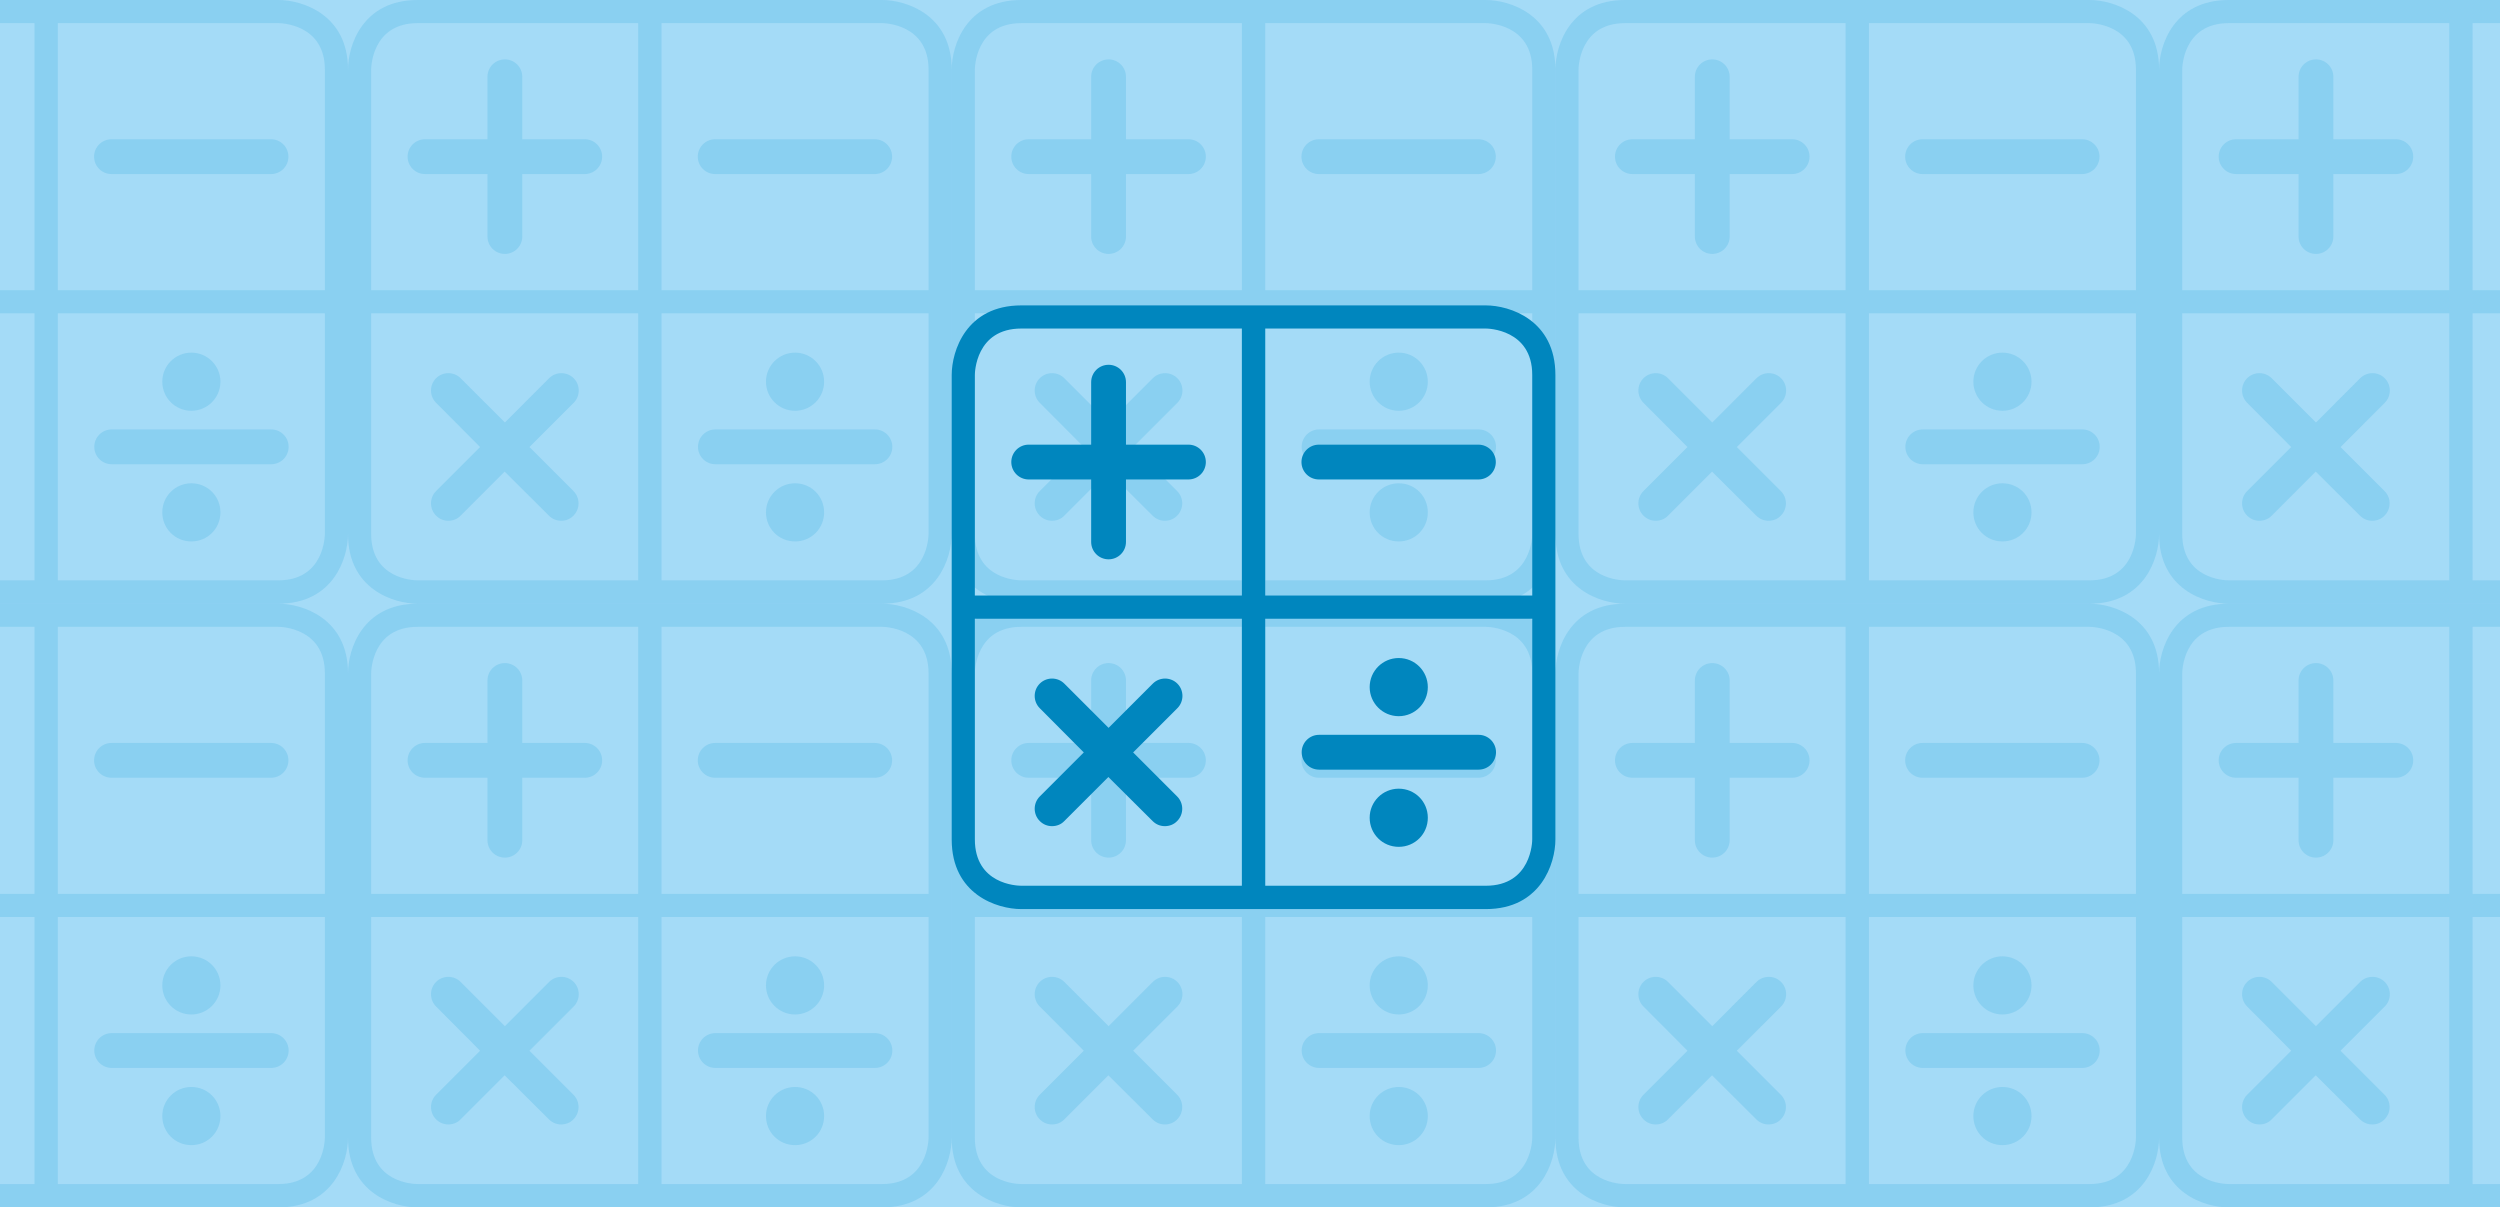 <svg width="352" height="170" viewBox="0 0 352 170" fill="none" xmlns="http://www.w3.org/2000/svg">
<g clip-path="url(#clip0_68_7340)">
<rect width="352" height="170" fill="#A4DBF7"/>
<g opacity="0.16" filter="url(#filter0_f_68_7340)">
<path d="M39.197 0H-26.197C-33.953 0 -36 6.401 -36 9.803V75.197C-36 82.953 -29.599 85 -26.197 85H39.197C46.953 85 49 78.57 49 75.197V9.803C49 2.047 42.57 0 39.197 0ZM45.742 9.803V40.856H8.143V3.258H39.197C39.456 3.258 45.742 3.345 45.742 9.803ZM-26.197 3.258H4.857V40.856H-32.742V9.803C-32.742 9.544 -32.655 3.258 -26.197 3.258ZM-32.742 75.168V44.115H4.857V81.713H-26.197C-26.86 81.713 -32.742 81.482 -32.742 75.168ZM39.197 81.713H8.143V44.115H45.742V75.168C45.742 75.427 45.655 81.713 39.197 81.713Z" fill="#0093D2"/>
<path d="M15.698 24.508H38.159C39.514 24.508 40.61 23.413 40.61 22.058C40.61 20.702 39.514 19.607 38.159 19.607H15.698C14.343 19.607 13.247 20.702 13.247 22.058C13.247 23.413 14.343 24.508 15.698 24.508Z" fill="#0093D2"/>
<path d="M38.188 60.463H15.727C14.372 60.463 13.276 61.559 13.276 62.914C13.276 64.269 14.372 65.365 15.727 65.365H38.188C39.543 65.365 40.639 64.269 40.639 62.914C40.639 61.559 39.543 60.463 38.188 60.463Z" fill="#0093D2"/>
<path d="M26.943 57.839C29.204 57.839 31.037 56.006 31.037 53.745C31.037 51.483 29.204 49.65 26.943 49.65C24.682 49.65 22.849 51.483 22.849 53.745C22.849 56.006 24.682 57.839 26.943 57.839Z" fill="#0093D2"/>
<path d="M26.943 68.046C24.694 68.046 22.849 69.863 22.849 72.14C22.849 74.418 24.665 76.235 26.943 76.235C29.221 76.235 31.037 74.418 31.037 72.14C31.037 69.863 29.221 68.046 26.943 68.046Z" fill="#0093D2"/>
</g>
<g opacity="0.16" filter="url(#filter1_f_68_7340)">
<path d="M39.197 85H-26.197C-33.953 85 -36 91.401 -36 94.803V160.197C-36 167.953 -29.599 170 -26.197 170H39.197C46.953 170 49 163.57 49 160.197V94.803C49 87.047 42.57 85 39.197 85ZM45.742 94.803V125.857H8.143V88.258H39.197C39.456 88.258 45.742 88.345 45.742 94.803ZM-26.197 88.258H4.857V125.857H-32.742V94.803C-32.742 94.544 -32.655 88.258 -26.197 88.258ZM-32.742 160.168V129.115H4.857V166.713H-26.197C-26.86 166.713 -32.742 166.482 -32.742 160.168ZM39.197 166.713H8.143V129.115H45.742V160.168C45.742 160.427 45.655 166.713 39.197 166.713Z" fill="#0093D2"/>
<path d="M15.698 109.508H38.159C39.514 109.508 40.61 108.413 40.61 107.058C40.61 105.702 39.514 104.607 38.159 104.607H15.698C14.343 104.607 13.247 105.702 13.247 107.058C13.247 108.413 14.343 109.508 15.698 109.508Z" fill="#0093D2"/>
<path d="M38.188 145.463H15.727C14.372 145.463 13.276 146.559 13.276 147.914C13.276 149.269 14.372 150.365 15.727 150.365H38.188C39.543 150.365 40.639 149.269 40.639 147.914C40.639 146.559 39.543 145.463 38.188 145.463Z" fill="#0093D2"/>
<path d="M26.943 142.839C29.204 142.839 31.037 141.006 31.037 138.745C31.037 136.484 29.204 134.65 26.943 134.65C24.682 134.65 22.849 136.484 22.849 138.745C22.849 141.006 24.682 142.839 26.943 142.839Z" fill="#0093D2"/>
<path d="M26.943 153.046C24.694 153.046 22.849 154.863 22.849 157.14C22.849 159.418 24.665 161.235 26.943 161.235C29.221 161.235 31.037 159.418 31.037 157.14C31.037 154.863 29.221 153.046 26.943 153.046Z" fill="#0093D2"/>
</g>
<g opacity="0.16" filter="url(#filter2_f_68_7340)">
<path d="M124.197 0H58.803C51.047 0 49 6.401 49 9.803V75.197C49 82.953 55.401 85 58.803 85H124.197C131.953 85 134 78.57 134 75.197V9.803C134 2.047 127.57 0 124.197 0ZM130.742 9.803V40.856H93.144V3.258H124.197C124.456 3.258 130.742 3.345 130.742 9.803ZM58.803 3.258H89.856V40.856H52.258V9.803C52.258 9.544 52.345 3.258 58.803 3.258ZM52.258 75.168V44.115H89.856V81.713H58.803C58.14 81.713 52.258 81.482 52.258 75.168ZM124.197 81.713H93.144V44.115H130.742V75.168C130.742 75.427 130.655 81.713 124.197 81.713Z" fill="#0093D2"/>
<path d="M74.546 62.943L80.774 56.715C81.725 55.763 81.725 54.206 80.774 53.255C79.823 52.303 78.266 52.303 77.314 53.255L71.086 59.483L64.858 53.255C63.907 52.303 62.35 52.303 61.398 53.255C60.447 54.206 60.447 55.763 61.398 56.715L67.597 62.943L61.398 69.142C60.447 70.093 60.447 71.65 61.398 72.602C61.888 73.092 62.494 73.323 63.128 73.323C63.763 73.323 64.397 73.092 64.858 72.602L71.057 66.403L77.285 72.602C77.775 73.092 78.381 73.323 79.015 73.323C79.65 73.323 80.284 73.092 80.745 72.602C81.697 71.65 81.697 70.093 80.745 69.142L74.546 62.943Z" fill="#0093D2"/>
<path d="M59.842 24.508H68.636V33.302C68.636 34.657 69.731 35.753 71.087 35.753C72.442 35.753 73.537 34.657 73.537 33.302V24.508H82.332C83.687 24.508 84.782 23.412 84.782 22.057C84.782 20.702 83.687 19.607 82.332 19.607H73.537V10.812C73.537 9.457 72.442 8.362 71.087 8.362C69.731 8.362 68.636 9.457 68.636 10.812V19.607H59.842C58.486 19.607 57.391 20.702 57.391 22.057C57.391 23.412 58.486 24.508 59.842 24.508Z" fill="#0093D2"/>
<path d="M100.698 24.508H123.159C124.514 24.508 125.61 23.413 125.61 22.058C125.61 20.702 124.514 19.607 123.159 19.607H100.698C99.343 19.607 98.247 20.702 98.247 22.058C98.247 23.413 99.343 24.508 100.698 24.508Z" fill="#0093D2"/>
<path d="M123.188 60.463H100.727C99.372 60.463 98.276 61.559 98.276 62.914C98.276 64.269 99.372 65.365 100.727 65.365H123.188C124.543 65.365 125.639 64.269 125.639 62.914C125.639 61.559 124.543 60.463 123.188 60.463Z" fill="#0093D2"/>
<path d="M111.943 57.839C114.204 57.839 116.037 56.006 116.037 53.745C116.037 51.483 114.204 49.65 111.943 49.65C109.682 49.65 107.849 51.483 107.849 53.745C107.849 56.006 109.682 57.839 111.943 57.839Z" fill="#0093D2"/>
<path d="M111.943 68.046C109.694 68.046 107.849 69.863 107.849 72.14C107.849 74.418 109.665 76.235 111.943 76.235C114.221 76.235 116.037 74.418 116.037 72.14C116.037 69.863 114.221 68.046 111.943 68.046Z" fill="#0093D2"/>
</g>
<g opacity="0.16" filter="url(#filter3_f_68_7340)">
<path d="M124.197 85H58.803C51.047 85 49 91.401 49 94.803V160.197C49 167.953 55.401 170 58.803 170H124.197C131.953 170 134 163.57 134 160.197V94.803C134 87.047 127.57 85 124.197 85ZM130.742 94.803V125.857H93.144V88.258H124.197C124.456 88.258 130.742 88.345 130.742 94.803ZM58.803 88.258H89.856V125.857H52.258V94.803C52.258 94.544 52.345 88.258 58.803 88.258ZM52.258 160.168V129.115H89.856V166.713H58.803C58.14 166.713 52.258 166.482 52.258 160.168ZM124.197 166.713H93.144V129.115H130.742V160.168C130.742 160.427 130.655 166.713 124.197 166.713Z" fill="#0093D2"/>
<path d="M74.546 147.943L80.774 141.715C81.725 140.763 81.725 139.206 80.774 138.255C79.823 137.303 78.266 137.303 77.314 138.255L71.086 144.483L64.858 138.255C63.907 137.303 62.35 137.303 61.398 138.255C60.447 139.206 60.447 140.763 61.398 141.715L67.597 147.943L61.398 154.142C60.447 155.093 60.447 156.65 61.398 157.602C61.888 158.092 62.494 158.323 63.128 158.323C63.763 158.323 64.397 158.092 64.858 157.602L71.057 151.403L77.285 157.602C77.775 158.092 78.381 158.323 79.015 158.323C79.65 158.323 80.284 158.092 80.745 157.602C81.697 156.65 81.697 155.093 80.745 154.142L74.546 147.943Z" fill="#0093D2"/>
<path d="M59.842 109.508H68.636V118.302C68.636 119.657 69.731 120.753 71.087 120.753C72.442 120.753 73.537 119.657 73.537 118.302V109.508H82.332C83.687 109.508 84.782 108.412 84.782 107.057C84.782 105.702 83.687 104.606 82.332 104.606H73.537V95.812C73.537 94.457 72.442 93.362 71.087 93.362C69.731 93.362 68.636 94.457 68.636 95.812V104.606H59.842C58.486 104.606 57.391 105.702 57.391 107.057C57.391 108.412 58.486 109.508 59.842 109.508Z" fill="#0093D2"/>
<path d="M100.698 109.508H123.159C124.514 109.508 125.61 108.413 125.61 107.058C125.61 105.702 124.514 104.607 123.159 104.607H100.698C99.343 104.607 98.247 105.702 98.247 107.058C98.247 108.413 99.343 109.508 100.698 109.508Z" fill="#0093D2"/>
<path d="M123.188 145.463H100.727C99.372 145.463 98.276 146.559 98.276 147.914C98.276 149.269 99.372 150.365 100.727 150.365H123.188C124.543 150.365 125.639 149.269 125.639 147.914C125.639 146.559 124.543 145.463 123.188 145.463Z" fill="#0093D2"/>
<path d="M111.943 142.839C114.204 142.839 116.037 141.006 116.037 138.745C116.037 136.484 114.204 134.65 111.943 134.65C109.682 134.65 107.849 136.484 107.849 138.745C107.849 141.006 109.682 142.839 111.943 142.839Z" fill="#0093D2"/>
<path d="M111.943 153.046C109.694 153.046 107.849 154.863 107.849 157.14C107.849 159.418 109.665 161.235 111.943 161.235C114.221 161.235 116.037 159.418 116.037 157.14C116.037 154.863 114.221 153.046 111.943 153.046Z" fill="#0093D2"/>
</g>
<g opacity="0.16" filter="url(#filter4_f_68_7340)">
<path d="M209.197 0H143.803C136.047 0 134 6.401 134 9.803V75.197C134 82.953 140.401 85 143.803 85H209.197C216.953 85 219 78.57 219 75.197V9.803C219 2.047 212.57 0 209.197 0ZM215.742 9.803V40.856H178.143V3.258H209.197C209.456 3.258 215.742 3.345 215.742 9.803ZM143.803 3.258H174.857V40.856H137.258V9.803C137.258 9.544 137.345 3.258 143.803 3.258ZM137.258 75.168V44.115H174.857V81.713H143.803C143.14 81.713 137.258 81.482 137.258 75.168ZM209.197 81.713H178.143V44.115H215.742V75.168C215.742 75.427 215.655 81.713 209.197 81.713Z" fill="#0093D2"/>
<path d="M159.546 62.943L165.774 56.715C166.726 55.763 166.726 54.206 165.774 53.255C164.823 52.303 163.266 52.303 162.314 53.255L156.086 59.483L149.858 53.255C148.907 52.303 147.35 52.303 146.398 53.255C145.447 54.206 145.447 55.763 146.398 56.715L152.597 62.943L146.398 69.142C145.447 70.093 145.447 71.65 146.398 72.602C146.888 73.092 147.494 73.323 148.128 73.323C148.763 73.323 149.397 73.092 149.858 72.602L156.057 66.403L162.285 72.602C162.775 73.092 163.381 73.323 164.015 73.323C164.65 73.323 165.284 73.092 165.745 72.602C166.697 71.65 166.697 70.093 165.745 69.142L159.546 62.943Z" fill="#0093D2"/>
<path d="M144.842 24.508H153.636V33.302C153.636 34.657 154.731 35.753 156.087 35.753C157.442 35.753 158.537 34.657 158.537 33.302V24.508H167.332C168.687 24.508 169.782 23.412 169.782 22.057C169.782 20.702 168.687 19.607 167.332 19.607H158.537V10.812C158.537 9.457 157.442 8.362 156.087 8.362C154.731 8.362 153.636 9.457 153.636 10.812V19.607H144.842C143.487 19.607 142.391 20.702 142.391 22.057C142.391 23.412 143.487 24.508 144.842 24.508Z" fill="#0093D2"/>
<path d="M185.698 24.508H208.159C209.514 24.508 210.61 23.413 210.61 22.058C210.61 20.702 209.514 19.607 208.159 19.607H185.698C184.343 19.607 183.247 20.702 183.247 22.058C183.247 23.413 184.343 24.508 185.698 24.508Z" fill="#0093D2"/>
<path d="M208.188 60.463H185.727C184.372 60.463 183.276 61.559 183.276 62.914C183.276 64.269 184.372 65.365 185.727 65.365H208.188C209.543 65.365 210.639 64.269 210.639 62.914C210.639 61.559 209.543 60.463 208.188 60.463Z" fill="#0093D2"/>
<path d="M196.943 57.839C199.204 57.839 201.037 56.006 201.037 53.745C201.037 51.483 199.204 49.65 196.943 49.65C194.682 49.65 192.849 51.483 192.849 53.745C192.849 56.006 194.682 57.839 196.943 57.839Z" fill="#0093D2"/>
<path d="M196.943 68.046C194.694 68.046 192.849 69.863 192.849 72.14C192.849 74.418 194.665 76.235 196.943 76.235C199.221 76.235 201.037 74.418 201.037 72.14C201.037 69.863 199.221 68.046 196.943 68.046Z" fill="#0093D2"/>
</g>
<g opacity="0.16" filter="url(#filter5_f_68_7340)">
<path d="M209.197 85H143.803C136.047 85 134 91.401 134 94.803V160.197C134 167.953 140.401 170 143.803 170H209.197C216.953 170 219 163.57 219 160.197V94.803C219 87.047 212.57 85 209.197 85ZM215.742 94.803V125.857H178.143V88.258H209.197C209.456 88.258 215.742 88.345 215.742 94.803ZM143.803 88.258H174.857V125.857H137.258V94.803C137.258 94.544 137.345 88.258 143.803 88.258ZM137.258 160.168V129.115H174.857V166.713H143.803C143.14 166.713 137.258 166.482 137.258 160.168ZM209.197 166.713H178.143V129.115H215.742V160.168C215.742 160.427 215.655 166.713 209.197 166.713Z" fill="#0093D2"/>
<path d="M159.546 147.943L165.774 141.715C166.726 140.763 166.726 139.206 165.774 138.255C164.823 137.303 163.266 137.303 162.314 138.255L156.086 144.483L149.858 138.255C148.907 137.303 147.35 137.303 146.398 138.255C145.447 139.206 145.447 140.763 146.398 141.715L152.597 147.943L146.398 154.142C145.447 155.093 145.447 156.65 146.398 157.602C146.888 158.092 147.494 158.323 148.128 158.323C148.763 158.323 149.397 158.092 149.858 157.602L156.057 151.403L162.285 157.602C162.775 158.092 163.381 158.323 164.015 158.323C164.65 158.323 165.284 158.092 165.745 157.602C166.697 156.65 166.697 155.093 165.745 154.142L159.546 147.943Z" fill="#0093D2"/>
<path d="M144.842 109.508H153.636V118.302C153.636 119.657 154.731 120.753 156.087 120.753C157.442 120.753 158.537 119.657 158.537 118.302V109.508H167.332C168.687 109.508 169.782 108.412 169.782 107.057C169.782 105.702 168.687 104.606 167.332 104.606H158.537V95.812C158.537 94.457 157.442 93.362 156.087 93.362C154.731 93.362 153.636 94.457 153.636 95.812V104.606H144.842C143.487 104.606 142.391 105.702 142.391 107.057C142.391 108.412 143.487 109.508 144.842 109.508Z" fill="#0093D2"/>
<path d="M185.698 109.508H208.159C209.514 109.508 210.61 108.413 210.61 107.058C210.61 105.702 209.514 104.607 208.159 104.607H185.698C184.343 104.607 183.247 105.702 183.247 107.058C183.247 108.413 184.343 109.508 185.698 109.508Z" fill="#0093D2"/>
<path d="M208.188 145.463H185.727C184.372 145.463 183.276 146.559 183.276 147.914C183.276 149.269 184.372 150.365 185.727 150.365H208.188C209.543 150.365 210.639 149.269 210.639 147.914C210.639 146.559 209.543 145.463 208.188 145.463Z" fill="#0093D2"/>
<path d="M196.943 142.839C199.204 142.839 201.037 141.006 201.037 138.745C201.037 136.484 199.204 134.65 196.943 134.65C194.682 134.65 192.849 136.484 192.849 138.745C192.849 141.006 194.682 142.839 196.943 142.839Z" fill="#0093D2"/>
<path d="M196.943 153.046C194.694 153.046 192.849 154.863 192.849 157.14C192.849 159.418 194.665 161.235 196.943 161.235C199.221 161.235 201.037 159.418 201.037 157.14C201.037 154.863 199.221 153.046 196.943 153.046Z" fill="#0093D2"/>
</g>
<g opacity="0.16" filter="url(#filter6_f_68_7340)">
<path d="M294.197 0H228.803C221.047 0 219 6.401 219 9.803V75.197C219 82.953 225.401 85 228.803 85H294.197C301.953 85 304 78.57 304 75.197V9.803C304 2.047 297.57 0 294.197 0ZM300.742 9.803V40.856H263.143V3.258H294.197C294.456 3.258 300.742 3.345 300.742 9.803ZM228.803 3.258H259.857V40.856H222.258V9.803C222.258 9.544 222.345 3.258 228.803 3.258ZM222.258 75.168V44.115H259.857V81.713H228.803C228.14 81.713 222.258 81.482 222.258 75.168ZM294.197 81.713H263.143V44.115H300.742V75.168C300.742 75.427 300.655 81.713 294.197 81.713Z" fill="#0093D2"/>
<path d="M244.546 62.943L250.774 56.715C251.726 55.763 251.726 54.206 250.774 53.255C249.823 52.303 248.266 52.303 247.314 53.255L241.086 59.483L234.858 53.255C233.907 52.303 232.35 52.303 231.398 53.255C230.447 54.206 230.447 55.763 231.398 56.715L237.597 62.943L231.398 69.142C230.447 70.093 230.447 71.65 231.398 72.602C231.888 73.092 232.494 73.323 233.128 73.323C233.763 73.323 234.397 73.092 234.858 72.602L241.057 66.403L247.285 72.602C247.775 73.092 248.381 73.323 249.015 73.323C249.65 73.323 250.284 73.092 250.745 72.602C251.697 71.65 251.697 70.093 250.745 69.142L244.546 62.943Z" fill="#0093D2"/>
<path d="M229.842 24.508H238.636V33.302C238.636 34.657 239.731 35.753 241.087 35.753C242.442 35.753 243.537 34.657 243.537 33.302V24.508H252.332C253.687 24.508 254.782 23.412 254.782 22.057C254.782 20.702 253.687 19.607 252.332 19.607H243.537V10.812C243.537 9.457 242.442 8.362 241.087 8.362C239.731 8.362 238.636 9.457 238.636 10.812V19.607H229.842C228.487 19.607 227.391 20.702 227.391 22.057C227.391 23.412 228.487 24.508 229.842 24.508Z" fill="#0093D2"/>
<path d="M270.698 24.508H293.159C294.514 24.508 295.61 23.413 295.61 22.058C295.61 20.702 294.514 19.607 293.159 19.607H270.698C269.343 19.607 268.247 20.702 268.247 22.058C268.247 23.413 269.343 24.508 270.698 24.508Z" fill="#0093D2"/>
<path d="M293.188 60.463H270.727C269.372 60.463 268.276 61.559 268.276 62.914C268.276 64.269 269.372 65.365 270.727 65.365H293.188C294.543 65.365 295.639 64.269 295.639 62.914C295.639 61.559 294.543 60.463 293.188 60.463Z" fill="#0093D2"/>
<path d="M281.943 57.839C284.204 57.839 286.037 56.006 286.037 53.745C286.037 51.483 284.204 49.65 281.943 49.65C279.682 49.65 277.849 51.483 277.849 53.745C277.849 56.006 279.682 57.839 281.943 57.839Z" fill="#0093D2"/>
<path d="M281.943 68.046C279.694 68.046 277.849 69.863 277.849 72.14C277.849 74.418 279.665 76.235 281.943 76.235C284.221 76.235 286.037 74.418 286.037 72.14C286.037 69.863 284.221 68.046 281.943 68.046Z" fill="#0093D2"/>
</g>
<g opacity="0.16" filter="url(#filter7_f_68_7340)">
<path d="M294.197 85H228.803C221.047 85 219 91.401 219 94.803V160.197C219 167.953 225.401 170 228.803 170H294.197C301.953 170 304 163.57 304 160.197V94.803C304 87.047 297.57 85 294.197 85ZM300.742 94.803V125.857H263.143V88.258H294.197C294.456 88.258 300.742 88.345 300.742 94.803ZM228.803 88.258H259.857V125.857H222.258V94.803C222.258 94.544 222.345 88.258 228.803 88.258ZM222.258 160.168V129.115H259.857V166.713H228.803C228.14 166.713 222.258 166.482 222.258 160.168ZM294.197 166.713H263.143V129.115H300.742V160.168C300.742 160.427 300.655 166.713 294.197 166.713Z" fill="#0093D2"/>
<path d="M244.546 147.943L250.774 141.715C251.726 140.763 251.726 139.206 250.774 138.255C249.823 137.303 248.266 137.303 247.314 138.255L241.086 144.483L234.858 138.255C233.907 137.303 232.35 137.303 231.398 138.255C230.447 139.206 230.447 140.763 231.398 141.715L237.597 147.943L231.398 154.142C230.447 155.093 230.447 156.65 231.398 157.602C231.888 158.092 232.494 158.323 233.128 158.323C233.763 158.323 234.397 158.092 234.858 157.602L241.057 151.403L247.285 157.602C247.775 158.092 248.381 158.323 249.015 158.323C249.65 158.323 250.284 158.092 250.745 157.602C251.697 156.65 251.697 155.093 250.745 154.142L244.546 147.943Z" fill="#0093D2"/>
<path d="M229.842 109.508H238.636V118.302C238.636 119.657 239.731 120.753 241.087 120.753C242.442 120.753 243.537 119.657 243.537 118.302V109.508H252.332C253.687 109.508 254.782 108.412 254.782 107.057C254.782 105.702 253.687 104.606 252.332 104.606H243.537V95.812C243.537 94.457 242.442 93.362 241.087 93.362C239.731 93.362 238.636 94.457 238.636 95.812V104.606H229.842C228.487 104.606 227.391 105.702 227.391 107.057C227.391 108.412 228.487 109.508 229.842 109.508Z" fill="#0093D2"/>
<path d="M270.698 109.508H293.159C294.514 109.508 295.61 108.413 295.61 107.058C295.61 105.702 294.514 104.607 293.159 104.607H270.698C269.343 104.607 268.247 105.702 268.247 107.058C268.247 108.413 269.343 109.508 270.698 109.508Z" fill="#0093D2"/>
<path d="M293.188 145.463H270.727C269.372 145.463 268.276 146.559 268.276 147.914C268.276 149.269 269.372 150.365 270.727 150.365H293.188C294.543 150.365 295.639 149.269 295.639 147.914C295.639 146.559 294.543 145.463 293.188 145.463Z" fill="#0093D2"/>
<path d="M281.943 142.839C284.204 142.839 286.037 141.006 286.037 138.745C286.037 136.484 284.204 134.65 281.943 134.65C279.682 134.65 277.849 136.484 277.849 138.745C277.849 141.006 279.682 142.839 281.943 142.839Z" fill="#0093D2"/>
<path d="M281.943 153.046C279.694 153.046 277.849 154.863 277.849 157.14C277.849 159.418 279.665 161.235 281.943 161.235C284.221 161.235 286.037 159.418 286.037 157.14C286.037 154.863 284.221 153.046 281.943 153.046Z" fill="#0093D2"/>
</g>
<g opacity="0.16" filter="url(#filter8_f_68_7340)">
<path d="M379.197 0H313.803C306.047 0 304 6.401 304 9.803V75.197C304 82.953 310.401 85 313.803 85H379.197C386.953 85 389 78.57 389 75.197V9.803C389 2.047 382.57 0 379.197 0ZM385.742 9.803V40.856H348.143V3.258H379.197C379.456 3.258 385.742 3.345 385.742 9.803ZM313.803 3.258H344.857V40.856H307.258V9.803C307.258 9.544 307.345 3.258 313.803 3.258ZM307.258 75.168V44.115H344.857V81.713H313.803C313.14 81.713 307.258 81.482 307.258 75.168ZM379.197 81.713H348.143V44.115H385.742V75.168C385.742 75.427 385.655 81.713 379.197 81.713Z" fill="#0093D2"/>
<path d="M329.546 62.943L335.774 56.715C336.726 55.763 336.726 54.206 335.774 53.255C334.823 52.303 333.266 52.303 332.314 53.255L326.086 59.483L319.858 53.255C318.907 52.303 317.35 52.303 316.398 53.255C315.447 54.206 315.447 55.763 316.398 56.715L322.597 62.943L316.398 69.142C315.447 70.093 315.447 71.65 316.398 72.602C316.888 73.092 317.494 73.323 318.128 73.323C318.763 73.323 319.397 73.092 319.858 72.602L326.057 66.403L332.285 72.602C332.775 73.092 333.381 73.323 334.015 73.323C334.65 73.323 335.284 73.092 335.745 72.602C336.697 71.65 336.697 70.093 335.745 69.142L329.546 62.943Z" fill="#0093D2"/>
<path d="M314.842 24.508H323.636V33.302C323.636 34.657 324.731 35.753 326.087 35.753C327.442 35.753 328.537 34.657 328.537 33.302V24.508H337.332C338.687 24.508 339.782 23.412 339.782 22.057C339.782 20.702 338.687 19.607 337.332 19.607H328.537V10.812C328.537 9.457 327.442 8.362 326.087 8.362C324.731 8.362 323.636 9.457 323.636 10.812V19.607H314.842C313.487 19.607 312.391 20.702 312.391 22.057C312.391 23.412 313.487 24.508 314.842 24.508Z" fill="#0093D2"/>
</g>
<g opacity="0.16" filter="url(#filter9_f_68_7340)">
<path d="M379.197 85H313.803C306.047 85 304 91.401 304 94.803V160.197C304 167.953 310.401 170 313.803 170H379.197C386.953 170 389 163.57 389 160.197V94.803C389 87.047 382.57 85 379.197 85ZM385.742 94.803V125.857H348.143V88.258H379.197C379.456 88.258 385.742 88.345 385.742 94.803ZM313.803 88.258H344.857V125.857H307.258V94.803C307.258 94.544 307.345 88.258 313.803 88.258ZM307.258 160.168V129.115H344.857V166.713H313.803C313.14 166.713 307.258 166.482 307.258 160.168ZM379.197 166.713H348.143V129.115H385.742V160.168C385.742 160.427 385.655 166.713 379.197 166.713Z" fill="#0093D2"/>
<path d="M329.546 147.943L335.774 141.715C336.726 140.763 336.726 139.206 335.774 138.255C334.823 137.303 333.266 137.303 332.314 138.255L326.086 144.483L319.858 138.255C318.907 137.303 317.35 137.303 316.398 138.255C315.447 139.206 315.447 140.763 316.398 141.715L322.597 147.943L316.398 154.142C315.447 155.093 315.447 156.65 316.398 157.602C316.888 158.092 317.494 158.323 318.128 158.323C318.763 158.323 319.397 158.092 319.858 157.602L326.057 151.403L332.285 157.602C332.775 158.092 333.381 158.323 334.015 158.323C334.65 158.323 335.284 158.092 335.745 157.602C336.697 156.65 336.697 155.093 335.745 154.142L329.546 147.943Z" fill="#0093D2"/>
<path d="M314.842 109.508H323.636V118.302C323.636 119.657 324.731 120.753 326.087 120.753C327.442 120.753 328.537 119.657 328.537 118.302V109.508H337.332C338.687 109.508 339.782 108.412 339.782 107.057C339.782 105.702 338.687 104.606 337.332 104.606H328.537V95.812C328.537 94.457 327.442 93.362 326.087 93.362C324.731 93.362 323.636 94.457 323.636 95.812V104.606H314.842C313.487 104.606 312.391 105.702 312.391 107.057C312.391 108.412 313.487 109.508 314.842 109.508Z" fill="#0093D2"/>
</g>
<path d="M209.197 43H143.803C136.047 43 134 49.401 134 52.803V118.197C134 125.953 140.401 128 143.803 128H209.197C216.953 128 219 121.57 219 118.197V52.803C219 45.047 212.57 43 209.197 43ZM215.742 52.803V83.856H178.143V46.258H209.197C209.456 46.258 215.742 46.345 215.742 52.803ZM143.803 46.258H174.857V83.856H137.258V52.803C137.258 52.544 137.345 46.258 143.803 46.258ZM137.258 118.168V87.115H174.857V124.713H143.803C143.14 124.713 137.258 124.482 137.258 118.168ZM209.197 124.713H178.143V87.115H215.742V118.168C215.742 118.427 215.655 124.713 209.197 124.713Z" fill="#0086BE"/>
<path d="M159.546 105.943L165.774 99.715C166.726 98.763 166.726 97.206 165.774 96.255C164.823 95.303 163.266 95.303 162.314 96.255L156.086 102.483L149.858 96.255C148.907 95.303 147.35 95.303 146.398 96.255C145.447 97.206 145.447 98.763 146.398 99.715L152.597 105.943L146.398 112.142C145.447 113.093 145.447 114.65 146.398 115.602C146.888 116.092 147.494 116.323 148.128 116.323C148.763 116.323 149.397 116.092 149.858 115.602L156.057 109.403L162.285 115.602C162.775 116.092 163.381 116.323 164.015 116.323C164.65 116.323 165.284 116.092 165.745 115.602C166.697 114.65 166.697 113.093 165.745 112.142L159.546 105.943Z" fill="#0086BE"/>
<path d="M144.842 67.508H153.636V76.302C153.636 77.657 154.731 78.753 156.087 78.753C157.442 78.753 158.537 77.657 158.537 76.302V67.508H167.332C168.687 67.508 169.782 66.412 169.782 65.057C169.782 63.702 168.687 62.606 167.332 62.606H158.537V53.812C158.537 52.457 157.442 51.362 156.087 51.362C154.731 51.362 153.636 52.457 153.636 53.812V62.606H144.842C143.487 62.606 142.391 63.702 142.391 65.057C142.391 66.412 143.487 67.508 144.842 67.508Z" fill="#0086BE"/>
<path d="M185.698 67.508H208.159C209.514 67.508 210.61 66.413 210.61 65.058C210.61 63.702 209.514 62.607 208.159 62.607H185.698C184.343 62.607 183.247 63.702 183.247 65.058C183.247 66.413 184.343 67.508 185.698 67.508Z" fill="#0086BE"/>
<path d="M208.188 103.463H185.727C184.372 103.463 183.276 104.559 183.276 105.914C183.276 107.269 184.372 108.365 185.727 108.365H208.188C209.543 108.365 210.639 107.269 210.639 105.914C210.639 104.559 209.543 103.463 208.188 103.463Z" fill="#0086BE"/>
<path d="M196.943 100.839C199.204 100.839 201.037 99.006 201.037 96.745C201.037 94.484 199.204 92.65 196.943 92.65C194.682 92.65 192.849 94.484 192.849 96.745C192.849 99.006 194.682 100.839 196.943 100.839Z" fill="#0086BE"/>
<path d="M196.943 111.046C194.694 111.046 192.849 112.863 192.849 115.14C192.849 117.418 194.665 119.235 196.943 119.235C199.221 119.235 201.037 117.418 201.037 115.14C201.037 112.863 199.221 111.046 196.943 111.046Z" fill="#0086BE"/>
</g>
<defs>
<filter id="filter0_f_68_7340" x="-40" y="-4" width="93" height="93" filterUnits="userSpaceOnUse" color-interpolation-filters="sRGB">
<feFlood flood-opacity="0" result="BackgroundImageFix"/>
<feBlend mode="normal" in="SourceGraphic" in2="BackgroundImageFix" result="shape"/>
<feGaussianBlur stdDeviation="2" result="effect1_foregroundBlur_68_7340"/>
</filter>
<filter id="filter1_f_68_7340" x="-40" y="81" width="93" height="93" filterUnits="userSpaceOnUse" color-interpolation-filters="sRGB">
<feFlood flood-opacity="0" result="BackgroundImageFix"/>
<feBlend mode="normal" in="SourceGraphic" in2="BackgroundImageFix" result="shape"/>
<feGaussianBlur stdDeviation="2" result="effect1_foregroundBlur_68_7340"/>
</filter>
<filter id="filter2_f_68_7340" x="45" y="-4" width="93" height="93" filterUnits="userSpaceOnUse" color-interpolation-filters="sRGB">
<feFlood flood-opacity="0" result="BackgroundImageFix"/>
<feBlend mode="normal" in="SourceGraphic" in2="BackgroundImageFix" result="shape"/>
<feGaussianBlur stdDeviation="2" result="effect1_foregroundBlur_68_7340"/>
</filter>
<filter id="filter3_f_68_7340" x="45" y="81" width="93" height="93" filterUnits="userSpaceOnUse" color-interpolation-filters="sRGB">
<feFlood flood-opacity="0" result="BackgroundImageFix"/>
<feBlend mode="normal" in="SourceGraphic" in2="BackgroundImageFix" result="shape"/>
<feGaussianBlur stdDeviation="2" result="effect1_foregroundBlur_68_7340"/>
</filter>
<filter id="filter4_f_68_7340" x="130" y="-4" width="93" height="93" filterUnits="userSpaceOnUse" color-interpolation-filters="sRGB">
<feFlood flood-opacity="0" result="BackgroundImageFix"/>
<feBlend mode="normal" in="SourceGraphic" in2="BackgroundImageFix" result="shape"/>
<feGaussianBlur stdDeviation="2" result="effect1_foregroundBlur_68_7340"/>
</filter>
<filter id="filter5_f_68_7340" x="130" y="81" width="93" height="93" filterUnits="userSpaceOnUse" color-interpolation-filters="sRGB">
<feFlood flood-opacity="0" result="BackgroundImageFix"/>
<feBlend mode="normal" in="SourceGraphic" in2="BackgroundImageFix" result="shape"/>
<feGaussianBlur stdDeviation="2" result="effect1_foregroundBlur_68_7340"/>
</filter>
<filter id="filter6_f_68_7340" x="215" y="-4" width="93" height="93" filterUnits="userSpaceOnUse" color-interpolation-filters="sRGB">
<feFlood flood-opacity="0" result="BackgroundImageFix"/>
<feBlend mode="normal" in="SourceGraphic" in2="BackgroundImageFix" result="shape"/>
<feGaussianBlur stdDeviation="2" result="effect1_foregroundBlur_68_7340"/>
</filter>
<filter id="filter7_f_68_7340" x="215" y="81" width="93" height="93" filterUnits="userSpaceOnUse" color-interpolation-filters="sRGB">
<feFlood flood-opacity="0" result="BackgroundImageFix"/>
<feBlend mode="normal" in="SourceGraphic" in2="BackgroundImageFix" result="shape"/>
<feGaussianBlur stdDeviation="2" result="effect1_foregroundBlur_68_7340"/>
</filter>
<filter id="filter8_f_68_7340" x="300" y="-4" width="93" height="93" filterUnits="userSpaceOnUse" color-interpolation-filters="sRGB">
<feFlood flood-opacity="0" result="BackgroundImageFix"/>
<feBlend mode="normal" in="SourceGraphic" in2="BackgroundImageFix" result="shape"/>
<feGaussianBlur stdDeviation="2" result="effect1_foregroundBlur_68_7340"/>
</filter>
<filter id="filter9_f_68_7340" x="300" y="81" width="93" height="93" filterUnits="userSpaceOnUse" color-interpolation-filters="sRGB">
<feFlood flood-opacity="0" result="BackgroundImageFix"/>
<feBlend mode="normal" in="SourceGraphic" in2="BackgroundImageFix" result="shape"/>
<feGaussianBlur stdDeviation="2" result="effect1_foregroundBlur_68_7340"/>
</filter>
<clipPath id="clip0_68_7340">
<rect width="352" height="170" fill="white"/>
</clipPath>
</defs>
</svg>
